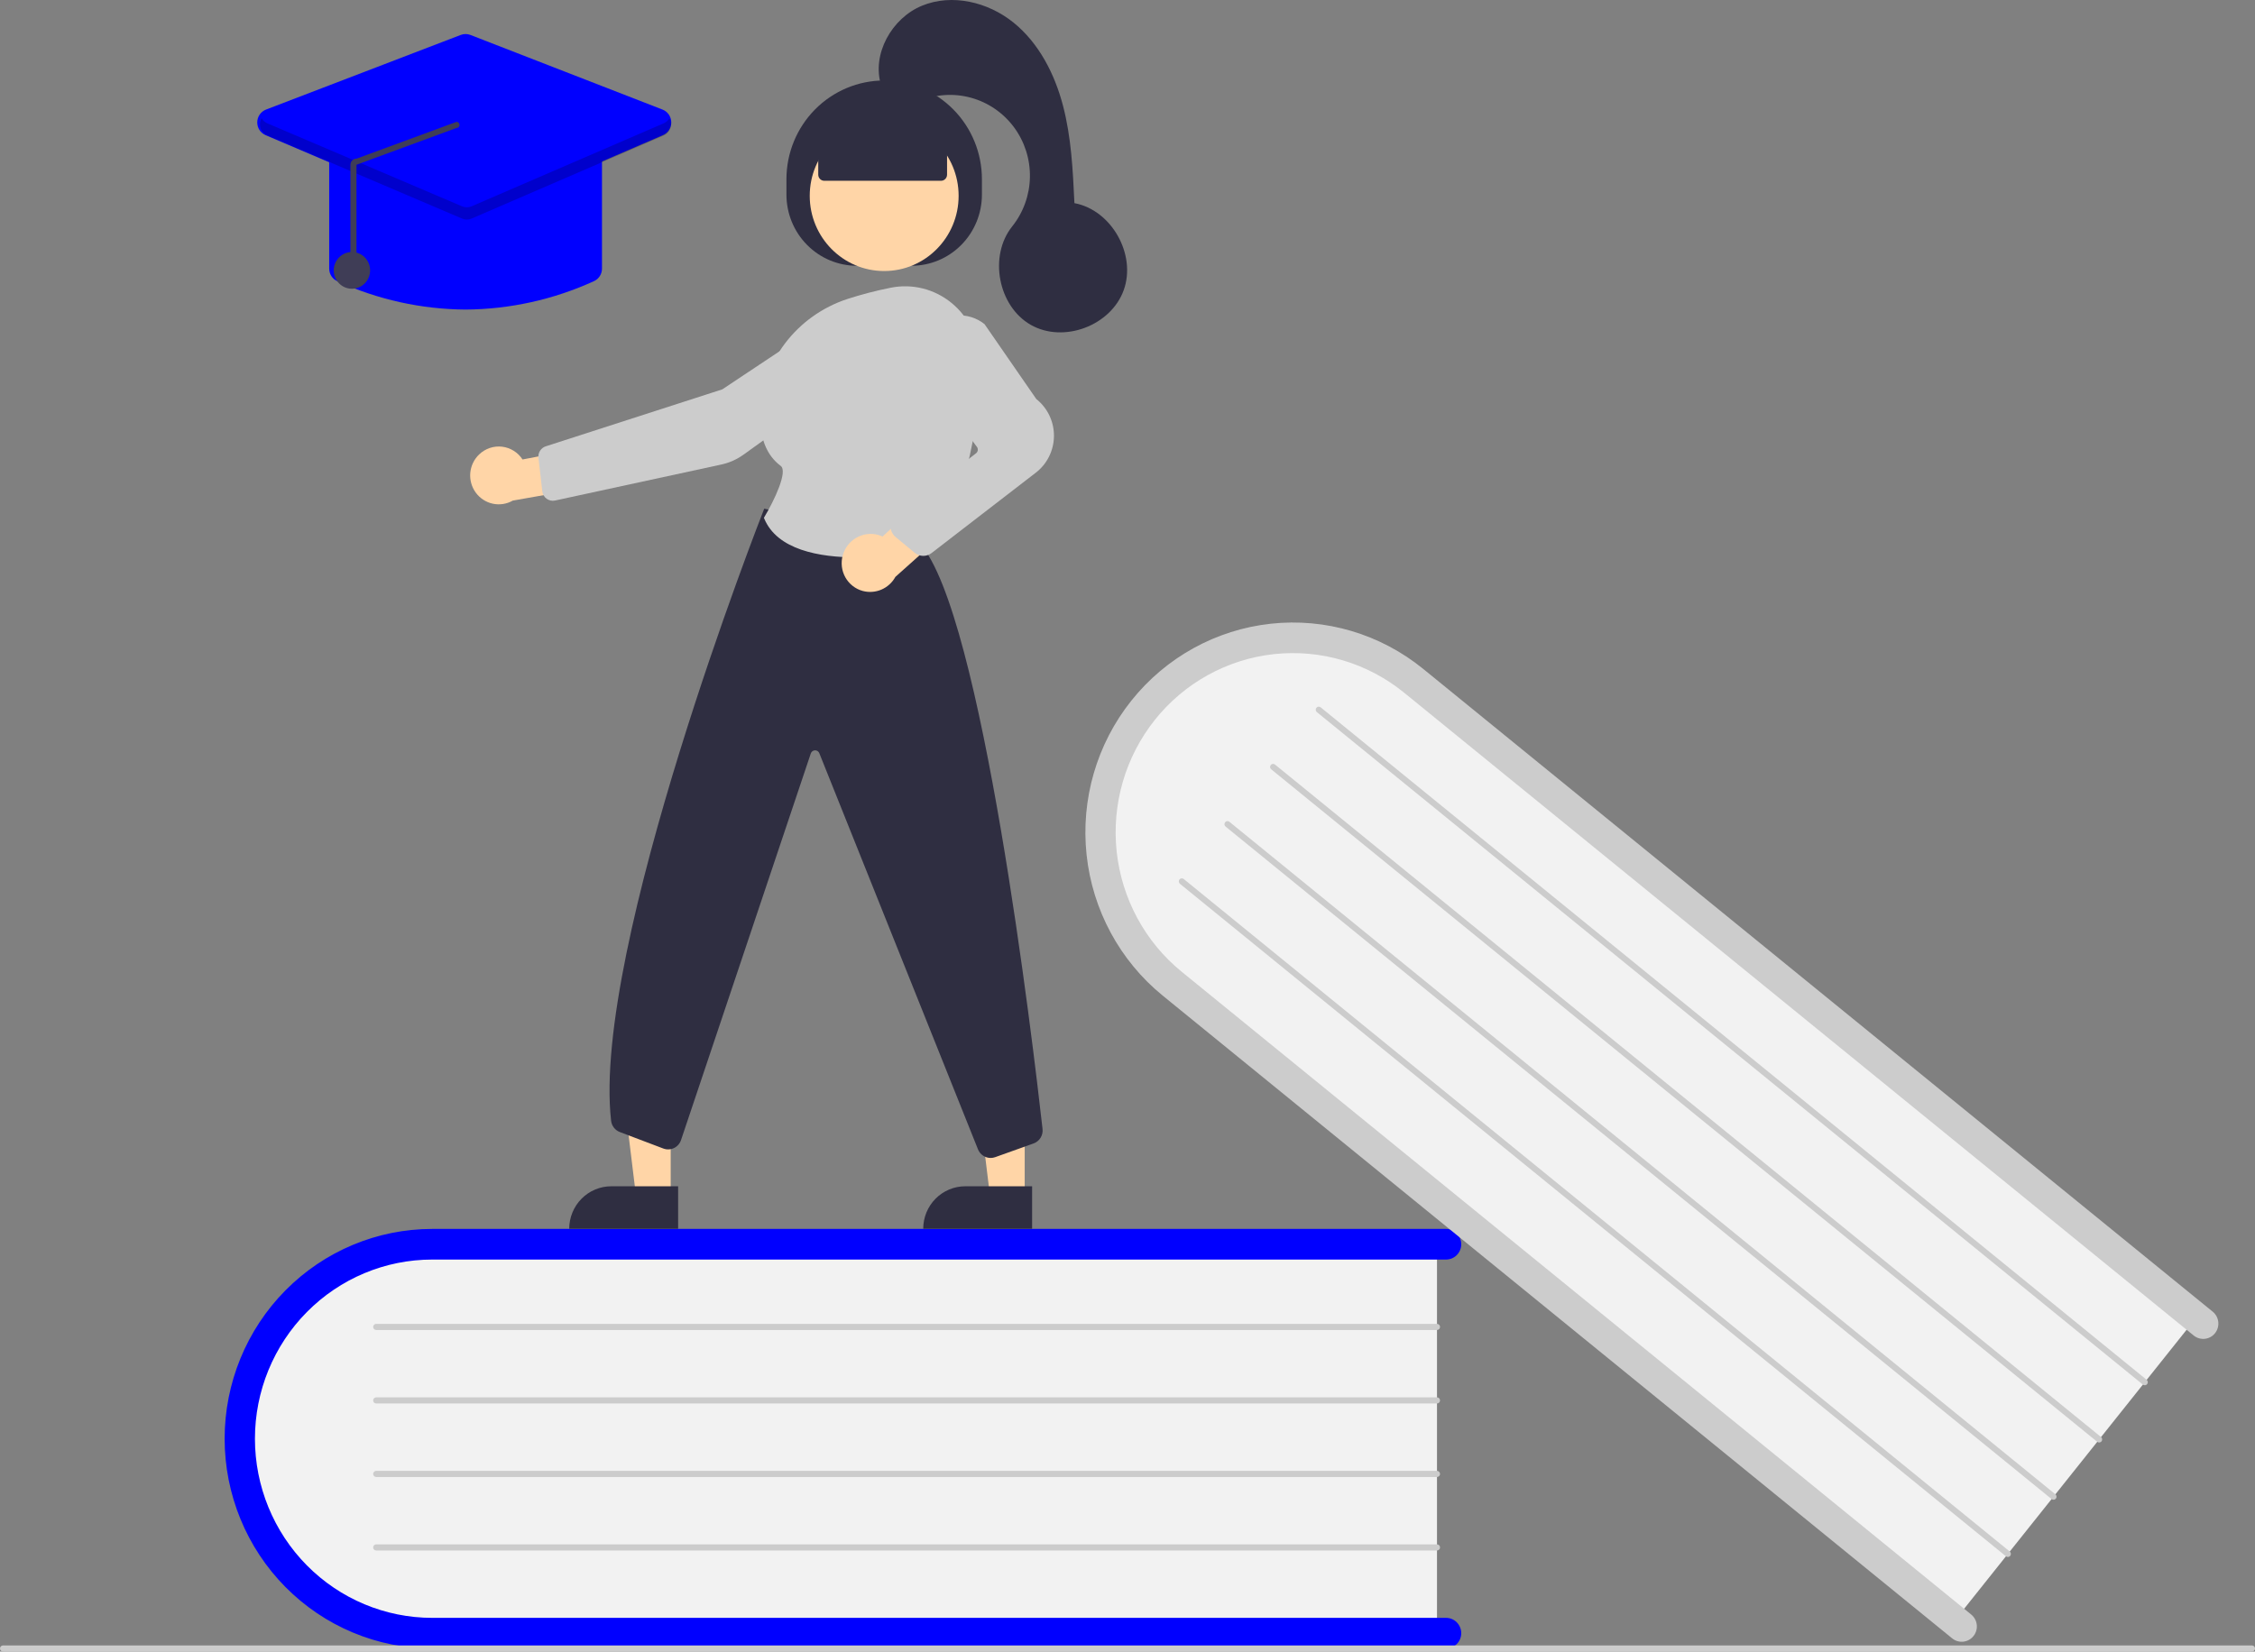 <svg width="273" height="200" viewBox="0 0 273 200" fill="none" xmlns="http://www.w3.org/2000/svg">
<rect x="0" y="0" width="273" height="200" fill="#808080" stroke="none"/>
<g clip-path="url(#clip0)">
<path d="M173.969 149.934V198.146H54.459C40.842 198.146 29.764 187.332 29.764 174.04C29.764 160.748 40.842 149.934 54.459 149.934H173.969Z" fill="#F2F2F2"/>
<path d="M176.905 197.775C176.905 198.267 176.711 198.738 176.367 199.086C176.023 199.433 175.557 199.629 175.07 199.629H52.33C45.664 199.629 39.271 196.953 34.557 192.188C29.843 187.424 27.195 180.963 27.195 174.225C27.195 167.488 29.843 161.026 34.557 156.262C39.271 151.498 45.664 148.821 52.33 148.821H175.07C175.557 148.821 176.023 149.017 176.367 149.364C176.711 149.712 176.905 150.184 176.905 150.675C176.905 151.167 176.711 151.639 176.367 151.987C176.023 152.334 175.557 152.53 175.07 152.53H52.33C46.637 152.53 41.177 154.816 37.152 158.884C33.126 162.953 30.864 168.471 30.864 174.225C30.864 179.979 33.126 185.497 37.152 189.566C41.177 193.635 46.637 195.92 52.33 195.92H175.07C175.557 195.921 176.023 196.116 176.367 196.464C176.711 196.812 176.905 197.283 176.905 197.775Z" fill="#0000FF"/>
<path d="M173.969 161.06H45.542C45.444 161.06 45.351 161.021 45.282 160.951C45.214 160.881 45.175 160.787 45.175 160.689C45.175 160.59 45.214 160.496 45.282 160.427C45.351 160.357 45.444 160.318 45.542 160.318H173.969C174.067 160.318 174.16 160.357 174.229 160.427C174.297 160.496 174.336 160.59 174.336 160.689C174.336 160.787 174.297 160.881 174.229 160.951C174.16 161.021 174.067 161.06 173.969 161.06Z" fill="#CCCCCC"/>
<path d="M173.969 169.96H45.542C45.444 169.96 45.351 169.921 45.282 169.852C45.214 169.782 45.175 169.688 45.175 169.589C45.175 169.491 45.214 169.397 45.282 169.327C45.351 169.258 45.444 169.219 45.542 169.219H173.969C174.067 169.219 174.16 169.258 174.229 169.327C174.297 169.397 174.336 169.491 174.336 169.589C174.336 169.688 174.297 169.782 174.229 169.852C174.16 169.921 174.067 169.96 173.969 169.96Z" fill="#CCCCCC"/>
<path d="M173.969 178.861H45.542C45.444 178.861 45.351 178.822 45.282 178.752C45.214 178.683 45.175 178.588 45.175 178.49C45.175 178.392 45.214 178.297 45.282 178.228C45.351 178.158 45.444 178.119 45.542 178.119H173.969C174.067 178.119 174.16 178.158 174.229 178.228C174.297 178.297 174.336 178.392 174.336 178.49C174.336 178.588 174.297 178.683 174.229 178.752C174.16 178.822 174.067 178.861 173.969 178.861Z" fill="#CCCCCC"/>
<path d="M173.969 187.762H45.542C45.444 187.762 45.351 187.723 45.282 187.653C45.214 187.583 45.175 187.489 45.175 187.391C45.175 187.292 45.214 187.198 45.282 187.129C45.351 187.059 45.444 187.02 45.542 187.02H173.969C174.067 187.02 174.16 187.059 174.229 187.129C174.297 187.198 174.336 187.292 174.336 187.391C174.336 187.489 174.297 187.583 174.229 187.653C174.16 187.723 174.067 187.762 173.969 187.762Z" fill="#CCCCCC"/>
<path d="M266.333 159.009L236.404 196.551L143.344 120.765C132.741 112.131 130.827 96.684 139.079 86.334C147.33 75.984 162.67 74.589 173.273 83.224L266.333 159.009Z" fill="#F2F2F2"/>
<path d="M238.92 198.123C238.615 198.506 238.172 198.751 237.688 198.803C237.204 198.856 236.72 198.712 236.341 198.404L140.766 120.571C135.575 116.343 132.258 110.205 131.545 103.506C130.832 96.807 132.781 90.096 136.964 84.85C141.146 79.604 147.219 76.251 153.847 75.531C160.475 74.81 167.115 76.78 172.306 81.007L267.881 158.841C268.069 158.994 268.225 159.182 268.341 159.396C268.456 159.61 268.529 159.844 268.555 160.087C268.581 160.329 268.559 160.574 268.491 160.807C268.424 161.041 268.311 161.259 268.16 161.449C268.008 161.639 267.822 161.796 267.61 161.913C267.399 162.03 267.166 162.103 266.927 162.129C266.687 162.155 266.445 162.133 266.213 162.064C265.982 161.996 265.767 161.882 265.579 161.729L170.004 83.895C167.809 82.106 165.287 80.772 162.582 79.969C159.876 79.165 157.041 78.908 154.238 79.212C151.434 79.516 148.717 80.376 146.242 81.742C143.768 83.107 141.583 84.952 139.814 87.171C138.045 89.391 136.726 91.94 135.932 94.675C135.138 97.409 134.885 100.275 135.187 103.108C135.489 105.942 136.341 108.687 137.693 111.188C139.045 113.689 140.871 115.896 143.068 117.683L238.643 195.516C239.022 195.825 239.264 196.273 239.316 196.762C239.368 197.251 239.226 197.74 238.92 198.123Z" fill="#CCCCCC"/>
<path d="M259.427 167.673L159.423 86.233C159.385 86.202 159.354 86.164 159.331 86.121C159.308 86.079 159.293 86.032 159.288 85.983C159.283 85.935 159.287 85.886 159.301 85.839C159.315 85.793 159.337 85.749 159.367 85.711C159.398 85.673 159.435 85.642 159.477 85.618C159.519 85.595 159.566 85.58 159.614 85.575C159.662 85.57 159.71 85.574 159.756 85.588C159.803 85.602 159.846 85.624 159.883 85.655L259.887 167.095C259.925 167.126 259.956 167.163 259.979 167.206C260.002 167.249 260.017 167.296 260.022 167.344C260.027 167.393 260.023 167.442 260.009 167.488C259.996 167.535 259.973 167.579 259.943 167.617C259.913 167.655 259.875 167.686 259.833 167.71C259.791 167.733 259.744 167.748 259.696 167.753C259.648 167.758 259.6 167.754 259.554 167.74C259.507 167.726 259.464 167.703 259.427 167.673V167.673Z" fill="#CCCCCC"/>
<path d="M253.902 174.603L153.898 93.163C153.822 93.102 153.774 93.012 153.763 92.914C153.753 92.817 153.781 92.719 153.842 92.642C153.903 92.566 153.992 92.517 154.089 92.506C154.185 92.496 154.282 92.524 154.358 92.586L254.362 174.026C254.4 174.056 254.431 174.094 254.454 174.137C254.477 174.179 254.492 174.226 254.497 174.275C254.502 174.323 254.498 174.372 254.484 174.419C254.471 174.466 254.448 174.51 254.418 174.547C254.388 174.585 254.35 174.617 254.308 174.64C254.266 174.664 254.219 174.678 254.171 174.684C254.123 174.689 254.075 174.684 254.028 174.671C253.982 174.657 253.939 174.634 253.902 174.603Z" fill="#CCCCCC"/>
<path d="M248.376 181.534L148.372 100.094C148.296 100.032 148.248 99.943 148.237 99.845C148.227 99.747 148.256 99.649 148.317 99.573C148.378 99.496 148.466 99.447 148.563 99.437C148.66 99.426 148.757 99.455 148.833 99.516L248.836 180.957C248.874 180.987 248.905 181.025 248.928 181.068C248.951 181.11 248.966 181.157 248.971 181.206C248.976 181.254 248.972 181.303 248.958 181.35C248.945 181.397 248.922 181.44 248.892 181.478C248.862 181.516 248.824 181.548 248.782 181.571C248.74 181.594 248.693 181.609 248.645 181.614C248.598 181.619 248.549 181.615 248.503 181.601C248.457 181.587 248.413 181.565 248.376 181.534V181.534Z" fill="#CCCCCC"/>
<path d="M242.851 188.465L142.847 107.025C142.809 106.994 142.778 106.957 142.755 106.914C142.732 106.871 142.717 106.824 142.712 106.776C142.707 106.727 142.711 106.678 142.725 106.632C142.738 106.585 142.761 106.541 142.791 106.503C142.821 106.465 142.859 106.434 142.901 106.411C142.943 106.387 142.99 106.373 143.038 106.367C143.086 106.362 143.134 106.367 143.18 106.38C143.226 106.394 143.27 106.417 143.307 106.447L243.311 187.887C243.349 187.918 243.38 187.956 243.403 187.998C243.426 188.041 243.441 188.088 243.446 188.137C243.451 188.185 243.447 188.234 243.433 188.281C243.42 188.328 243.397 188.371 243.367 188.409C243.337 188.447 243.299 188.479 243.257 188.502C243.215 188.525 243.168 188.54 243.12 188.545C243.072 188.55 243.024 188.546 242.977 188.532C242.931 188.518 242.888 188.496 242.851 188.465Z" fill="#CCCCCC"/>
<path d="M272.633 200H0.367C0.27 200 0.176 199.961 0.107 199.891C0.039 199.822 0 199.728 0 199.629C0 199.531 0.039 199.436 0.107 199.367C0.176 199.297 0.27 199.258 0.367 199.258H272.633C272.73 199.258 272.824 199.297 272.893 199.367C272.961 199.436 273 199.531 273 199.629C273 199.728 272.961 199.822 272.893 199.891C272.824 199.961 272.73 200 272.633 200Z" fill="#CCCCCC"/>
<path d="M124.054 144.866L119.859 144.866L117.864 128.512L124.056 128.513L124.054 144.866Z" fill="#FFD5A7"/>
<path d="M116.862 143.655H124.952V148.803H111.769C111.769 148.127 111.9 147.457 112.156 146.833C112.412 146.208 112.787 145.641 113.26 145.163C113.733 144.684 114.295 144.305 114.913 144.047C115.531 143.788 116.193 143.655 116.862 143.655Z" fill="#2F2E41"/>
<path d="M81.198 144.866L77.003 144.866L75.008 128.512L81.199 128.513L81.198 144.866Z" fill="#FFD5A7"/>
<path d="M74.006 143.655H82.097V148.803H68.913C68.913 148.127 69.044 147.457 69.3 146.833C69.556 146.208 69.931 145.641 70.404 145.163C70.877 144.684 71.439 144.305 72.057 144.047C72.675 143.788 73.337 143.655 74.006 143.655Z" fill="#2F2E41"/>
<path d="M95.209 23.562V21.708C95.209 18.535 96.456 15.493 98.675 13.25C100.894 11.007 103.904 9.747 107.043 9.747H107.043C110.181 9.747 113.191 11.007 115.41 13.25C117.63 15.493 118.876 18.535 118.876 21.708V23.562C118.876 25.849 117.978 28.042 116.378 29.659C114.778 31.276 112.608 32.184 110.345 32.184H103.74C102.62 32.184 101.511 31.961 100.475 31.528C99.44 31.095 98.5 30.46 97.708 29.659C96.915 28.858 96.287 27.908 95.858 26.862C95.43 25.816 95.209 24.694 95.209 23.562Z" fill="#2F2E41"/>
<path d="M107.043 32.822C112.02 32.822 116.055 28.744 116.055 23.714C116.055 18.683 112.02 14.605 107.043 14.605C102.065 14.605 98.03 18.683 98.03 23.714C98.03 28.744 102.065 32.822 107.043 32.822Z" fill="#FFD5A7"/>
<path d="M58.022 55.019C58.387 54.67 58.824 54.407 59.302 54.247C59.779 54.087 60.286 54.035 60.785 54.094C61.285 54.153 61.765 54.322 62.193 54.59C62.621 54.857 62.986 55.216 63.261 55.641L70.987 54.164L73.02 58.691L62.081 60.621C61.344 61.042 60.479 61.175 59.651 60.995C58.823 60.814 58.09 60.333 57.589 59.643C57.089 58.952 56.857 58.1 56.936 57.248C57.016 56.396 57.402 55.603 58.022 55.019V55.019Z" fill="#FFD5A7"/>
<path d="M100.016 38.559L100.117 38.714L87.449 47.149L66.072 54.048C65.788 54.14 65.545 54.328 65.384 54.581C65.222 54.834 65.153 55.135 65.187 55.434L65.653 59.494C65.674 59.674 65.731 59.847 65.822 60.003C65.913 60.159 66.035 60.294 66.18 60.399C66.326 60.504 66.492 60.578 66.667 60.615C66.842 60.652 67.023 60.651 67.198 60.613L87.317 56.255C88.29 56.045 89.211 55.635 90.022 55.051L104.254 44.816C104.77 44.443 105.182 43.942 105.449 43.36C105.717 42.779 105.831 42.137 105.78 41.498C105.728 40.858 105.512 40.243 105.153 39.713C104.794 39.183 104.305 38.757 103.734 38.475C103.162 38.194 102.528 38.069 101.894 38.111C101.26 38.152 100.648 38.36 100.117 38.714L100.016 38.559Z" fill="#CCCCCC"/>
<path d="M119.934 140.226C119.612 140.226 119.297 140.131 119.027 139.953C118.758 139.775 118.545 139.522 118.416 139.224L99.184 91.197C99.14 91.093 99.064 91.005 98.969 90.945C98.873 90.886 98.761 90.858 98.649 90.864C98.537 90.87 98.429 90.911 98.341 90.981C98.252 91.051 98.187 91.147 98.154 91.256L82.464 138.012C82.398 138.229 82.289 138.431 82.142 138.604C81.996 138.777 81.817 138.918 81.614 139.019C81.412 139.119 81.192 139.177 80.967 139.188C80.742 139.199 80.517 139.164 80.306 139.084L75.045 137.09C74.759 136.982 74.509 136.797 74.321 136.555C74.134 136.312 74.016 136.022 73.982 135.716C71.615 114.876 92.255 62.274 92.464 61.745L92.522 61.599L111.337 65.806L111.377 65.849C118.883 74.126 125.053 126.329 126.214 136.71C126.257 137.085 126.173 137.464 125.975 137.784C125.777 138.104 125.477 138.346 125.124 138.471L120.48 140.131C120.305 140.194 120.12 140.226 119.934 140.226Z" fill="#2F2E41"/>
<path d="M103.722 67.499C99.164 67.499 94.081 66.58 92.517 62.789L92.481 62.702L92.53 62.621C93.764 60.573 95.397 57.08 94.519 56.424C92.791 55.133 91.953 53.009 92.027 50.11C92.189 43.818 96.431 38.232 102.582 36.209H102.583C104.3 35.654 106.047 35.199 107.816 34.847C109.106 34.584 110.437 34.613 111.714 34.932C112.992 35.251 114.183 35.852 115.203 36.691C116.237 37.536 117.072 38.602 117.649 39.812C118.226 41.022 118.531 42.346 118.541 43.69C118.606 50.414 117.581 59.779 112.335 66.208C112.09 66.507 111.747 66.708 111.369 66.776C108.845 67.238 106.287 67.479 103.722 67.499Z" fill="#CCCCCC"/>
<path d="M102.027 67.247C102.275 66.347 102.864 65.583 103.667 65.121C104.469 64.658 105.42 64.534 106.312 64.775C106.494 64.827 106.672 64.893 106.843 64.974L112.709 59.579L116.789 62.357L108.4 69.859C108.021 70.55 107.425 71.092 106.706 71.4C105.987 71.709 105.187 71.765 104.432 71.56C103.993 71.439 103.582 71.231 103.223 70.947C102.863 70.664 102.563 70.312 102.339 69.911C102.116 69.51 101.973 69.068 101.919 68.611C101.866 68.153 101.902 67.69 102.027 67.247Z" fill="#FFD5A7"/>
<path d="M111.78 67.316C111.4 67.316 111.031 67.183 110.736 66.939L108.423 65.028C108.23 64.869 108.075 64.668 107.97 64.44C107.865 64.211 107.813 63.962 107.817 63.71C107.82 63.459 107.881 63.211 107.992 62.986C108.104 62.761 108.265 62.565 108.463 62.412L118.165 54.891C118.28 54.801 118.356 54.67 118.375 54.524C118.395 54.379 118.356 54.231 118.269 54.114L112.281 46.112C111.585 45.186 111.236 44.04 111.296 42.879C111.355 41.717 111.819 40.614 112.606 39.765C113.435 38.861 114.57 38.304 115.786 38.206C117.002 38.108 118.21 38.475 119.17 39.235L119.208 39.275L125.461 48.325C126.137 48.861 126.682 49.547 127.052 50.331C127.422 51.115 127.608 51.974 127.596 52.843C127.583 53.711 127.372 54.565 126.978 55.337C126.585 56.109 126.021 56.779 125.329 57.294L112.763 66.988C112.478 67.201 112.134 67.316 111.78 67.316Z" fill="#CCCCCC"/>
<path d="M99.06 21.151V16.632L107.043 13.109L114.655 16.632V21.151C114.655 21.348 114.577 21.537 114.44 21.676C114.302 21.815 114.115 21.893 113.921 21.893H99.794C99.599 21.893 99.412 21.815 99.275 21.676C99.137 21.537 99.06 21.348 99.06 21.151Z" fill="#2F2E41"/>
<path d="M106.676 10.347C105.503 6.55 107.968 2.198 111.612 0.695C115.256 -0.808 119.616 0.243 122.691 2.726C125.766 5.209 127.674 8.928 128.685 12.773C129.696 16.618 129.888 20.627 130.074 24.6C134.552 25.432 137.597 30.799 136.046 35.125C134.495 39.45 128.754 41.599 124.79 39.339C120.825 37.078 119.676 31 122.538 27.421C123.892 25.728 124.648 23.627 124.687 21.45C124.726 19.273 124.045 17.146 122.753 15.404C121.46 13.662 119.63 12.407 117.551 11.835C115.473 11.264 113.265 11.41 111.277 12.25C109.071 13.182 106.302 10.759 106.676 10.347Z" fill="#2F2E41"/>
<path d="M56.366 37.488C51.006 37.452 45.712 36.28 40.827 34.048C40.536 33.917 40.29 33.703 40.117 33.433C39.944 33.163 39.853 32.848 39.854 32.526V19.02C39.855 18.578 40.029 18.153 40.338 17.84C40.648 17.527 41.068 17.352 41.505 17.351H71.227C71.665 17.352 72.085 17.528 72.394 17.84C72.704 18.153 72.878 18.578 72.879 19.02V32.526C72.88 32.848 72.788 33.163 72.616 33.433C72.443 33.703 72.196 33.917 71.905 34.048C67.021 36.28 61.727 37.452 56.366 37.488Z" fill="#0000FF"/>
<path d="M56.362 26.546C56.142 26.546 55.924 26.502 55.721 26.416L32.152 16.366C31.848 16.236 31.589 16.017 31.409 15.738C31.23 15.458 31.137 15.131 31.143 14.797C31.149 14.464 31.253 14.14 31.443 13.868C31.633 13.595 31.899 13.386 32.208 13.268L55.777 4.231C56.157 4.085 56.577 4.085 56.956 4.233L80.209 13.27C80.516 13.389 80.78 13.598 80.969 13.87C81.157 14.142 81.261 14.465 81.267 14.797C81.273 15.129 81.181 15.456 81.003 15.734C80.824 16.013 80.568 16.232 80.266 16.363L57.012 26.413C56.806 26.501 56.586 26.546 56.362 26.546Z" fill="#0000FF"/>
<path d="M42.606 34.967C43.822 34.967 44.808 33.971 44.808 32.742C44.808 31.513 43.822 30.517 42.606 30.517C41.391 30.517 40.405 31.513 40.405 32.742C40.405 33.971 41.391 34.967 42.606 34.967Z" fill="#3F3D56"/>
<path opacity="0.2" d="M80.346 14.936L57.092 24.986C56.911 25.064 56.716 25.105 56.519 25.105C56.322 25.106 56.126 25.066 55.945 24.989L32.376 14.939C32.08 14.816 31.833 14.596 31.674 14.316C31.57 14.498 31.506 14.7 31.485 14.909C31.464 15.118 31.488 15.33 31.554 15.529C31.621 15.728 31.728 15.911 31.87 16.065C32.012 16.219 32.184 16.341 32.376 16.422L55.945 26.472C56.126 26.55 56.322 26.589 56.519 26.589C56.716 26.588 56.911 26.548 57.092 26.469L80.346 16.419C80.537 16.337 80.708 16.215 80.849 16.061C80.989 15.907 81.096 15.724 81.162 15.525C81.228 15.327 81.251 15.116 81.23 14.907C81.209 14.699 81.145 14.497 81.041 14.315C80.883 14.594 80.639 14.812 80.346 14.936Z" fill="black"/>
<path d="M42.791 32.733C42.889 32.733 42.982 32.694 43.051 32.624C43.12 32.555 43.158 32.461 43.158 32.362V19.953L55.26 15.497C55.358 15.498 55.451 15.46 55.521 15.392C55.591 15.323 55.631 15.23 55.633 15.131C55.634 15.033 55.597 14.938 55.529 14.867C55.461 14.797 55.368 14.757 55.271 14.755L43.169 19.211C43.072 19.209 42.975 19.226 42.885 19.263C42.794 19.3 42.712 19.355 42.643 19.424C42.574 19.493 42.518 19.575 42.481 19.666C42.443 19.757 42.424 19.854 42.424 19.953V32.362C42.424 32.461 42.463 32.555 42.532 32.624C42.601 32.694 42.694 32.733 42.791 32.733Z" fill="#3F3D56"/>
</g>
<defs>
<clipPath id="clip0">
<rect width="273" height="200" fill="white"/>
</clipPath>
</defs>
</svg>
